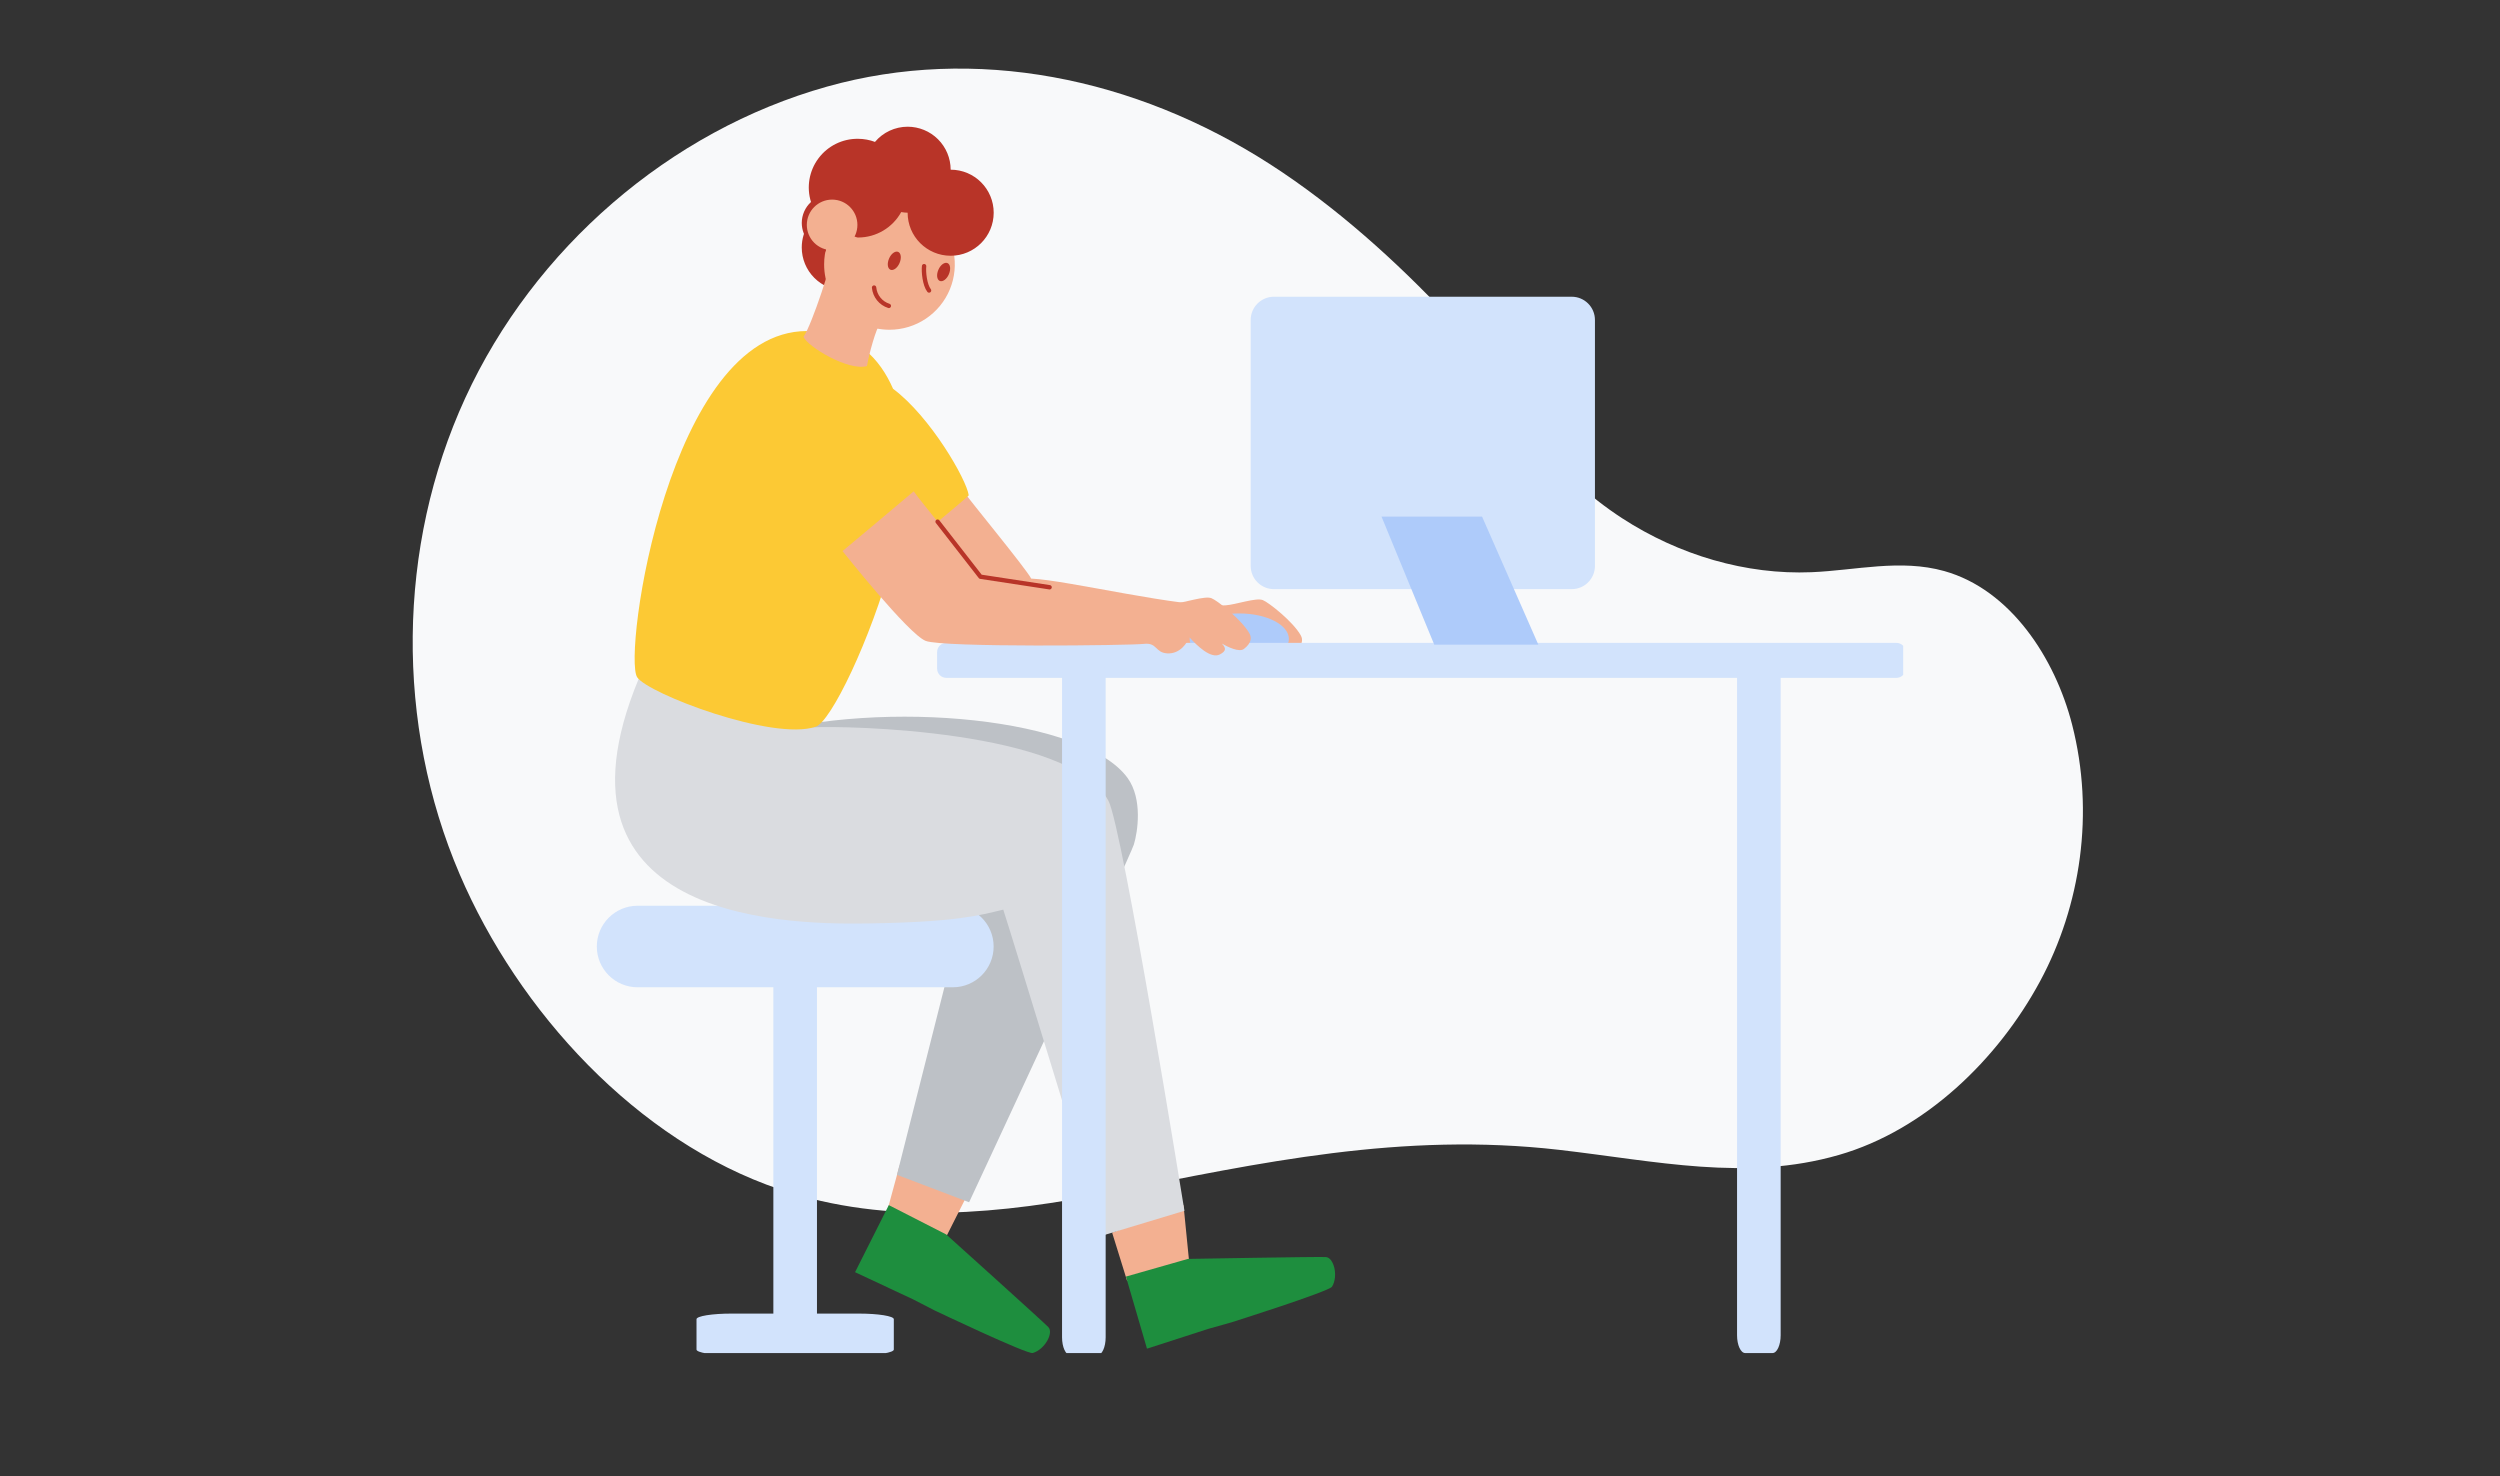 <svg width="696" height="411" viewBox="0 0 696 411" fill="none" xmlns="http://www.w3.org/2000/svg">
<rect x="0" y="0" width="696" height="411" fill="#333333" stroke="none"/>
<g clip-path="url(#clip0)">
<path d="M451.548 144.242C449.262 142.753 447.035 141.163 444.876 139.478C427.383 125.816 418.433 104.346 403.396 88.325C388.68 72.648 371.776 57.445 353.704 45.796C315.824 21.379 271.306 12.589 230.24 24.114C186.367 36.43 148.628 69.243 129.54 110.772C110.447 152.301 110.122 201.735 127.972 243.387C144.319 281.538 177.28 317.65 217.051 331.108C247.312 341.349 279.321 337.895 309.375 331.933C350.973 323.682 390.298 315.083 434.062 320.118C461.064 323.224 486.004 329.004 511.911 321.548C535.989 314.618 556.242 294.915 567.947 273.197C579.311 252.106 583.161 226.273 576.882 201.755C572.133 183.2 559.717 164.155 541.286 158.985C529.076 155.562 516.678 158.787 504.333 159.302C486.16 160.062 467.432 154.583 451.548 144.242Z" fill="#F8F9FA"/>
</g>
<g clip-path="url(#clip1)">
<path fill-rule="evenodd" clip-rule="evenodd" d="M248.838 153.937C248.838 153.937 267.174 177.066 271.996 178.945C276.818 180.824 328.904 180.223 332.709 179.778C336.513 179.332 335.82 182.235 339.26 182.42C342.822 182.617 344.874 179.465 345.36 177.875C347.534 180.292 351.368 184.01 353.883 182.715C355.664 181.79 355.687 180.98 354.461 179.703C356.196 180.703 359.33 182.172 360.596 181.183C362.632 179.598 362.822 178.118 362.134 176.887C360.012 173.076 353.178 167.681 351.553 167.057C349.679 166.317 343.972 168.352 341.226 168.52C328.777 169.289 297.386 161.546 287.087 161.078C285.573 158.187 269.874 139.204 268.66 137.308C264.352 140.991 248.838 153.937 248.838 153.937Z" fill="#F3B091"/>
<path fill-rule="evenodd" clip-rule="evenodd" d="M331.2 177.894C331.2 173.962 337.387 170.782 345.013 170.782C352.64 170.782 358.827 173.962 358.827 177.894C358.827 181.826 352.64 185.001 345.013 185.001C337.387 185.001 331.2 181.832 331.2 177.894Z" fill="#AECBFA"/>
<path fill-rule="evenodd" clip-rule="evenodd" d="M309.613 343.154L313.805 356.649L331.198 352.677L329.492 335.516L309.613 343.154Z" fill="#F3B091"/>
<path fill-rule="evenodd" clip-rule="evenodd" d="M263.448 178.977H527.971C529.383 178.977 530.527 180.121 530.527 181.532V186.158C530.527 187.57 529.383 188.714 527.971 188.714H263.448C262.037 188.714 260.893 187.57 260.893 186.158V181.532C260.893 180.121 262.037 178.977 263.448 178.977Z" fill="#D2E3FC"/>
<path fill-rule="evenodd" clip-rule="evenodd" d="M250.446 324.433L246.74 338.071L263.548 344.053L271.319 328.657L250.446 324.433Z" fill="#F3B091"/>
<path fill-rule="evenodd" clip-rule="evenodd" d="M247.445 335.504L263.433 343.674C263.433 343.674 290.341 367.885 291.863 369.474C293.385 371.063 290.903 375.693 287.517 376.679C286.019 377.125 260.203 364.828 260.203 364.828L254.227 361.749L238.049 354.175L247.445 335.504Z" fill="#1E8E3E"/>
<path fill-rule="evenodd" clip-rule="evenodd" d="M208.878 204.96C247.162 194.176 302.081 200.149 313.929 216.6C318.161 222.474 316.727 231.668 315.663 235.131C314.6 238.595 269.799 334.712 269.799 334.712L249.712 327.074L269.452 249.014C269.452 249.014 204.12 206.29 208.878 204.96Z" fill="#BDC1C6"/>
<path fill-rule="evenodd" clip-rule="evenodd" d="M313.46 355.405L330.726 350.479C330.726 350.479 366.917 349.84 369.114 349.964C371.311 350.089 372.653 355.168 370.849 358.198C370.056 359.545 342.788 368.155 342.788 368.155L336.317 369.977L319.32 375.469L313.46 355.405Z" fill="#1E8E3E"/>
<path fill-rule="evenodd" clip-rule="evenodd" d="M177.503 252.159H265.277C271.545 252.159 276.627 257.241 276.627 263.51C276.627 269.778 271.545 274.86 265.277 274.86H177.503C171.235 274.86 166.153 269.778 166.153 263.51C166.153 257.241 171.235 252.159 177.503 252.159Z" fill="#D2E3FC"/>
<path fill-rule="evenodd" clip-rule="evenodd" d="M217.573 266.829H225.174C226.428 266.829 227.445 268.037 227.445 269.527V369.366C227.445 370.857 226.428 372.065 225.174 372.065H217.573C216.319 372.065 215.302 370.857 215.302 369.366V269.527C215.302 268.037 216.319 266.829 217.573 266.829Z" fill="#D2E3FC"/>
<path fill-rule="evenodd" clip-rule="evenodd" d="M485.865 182.987H493.466C494.72 182.987 495.737 185.211 495.737 187.954V371.723C495.737 374.466 494.72 376.69 493.466 376.69H485.865C484.611 376.69 483.594 374.466 483.594 371.723V187.954C483.594 185.211 484.611 182.987 485.865 182.987Z" fill="#D2E3FC"/>
<path fill-rule="evenodd" clip-rule="evenodd" d="M203.653 365.704H239.172C244.511 365.704 248.839 366.402 248.839 367.262V375.71C248.839 376.126 247.81 376.524 245.981 376.816C244.151 377.109 241.672 377.272 239.095 377.268H203.576C198.237 377.268 193.909 376.571 193.909 375.71V367.262C193.909 366.847 194.938 366.449 196.767 366.156C198.597 365.864 201.076 365.701 203.653 365.704Z" fill="#D2E3FC"/>
<path fill-rule="evenodd" clip-rule="evenodd" d="M180.793 182.334C145.77 255.49 216.457 257.462 241.263 257.098C266.068 256.733 272.596 254.866 279.309 253.241C281.454 259.74 307.168 343.905 307.168 343.905L329.747 337.082C329.747 337.082 312.487 230.158 308.59 222.936C297.887 203.081 234.578 202.005 226.57 202.485C218.562 202.965 185.233 173.059 180.793 182.334Z" fill="#DADCE0"/>
<path fill-rule="evenodd" clip-rule="evenodd" d="M223.207 68.894C223.207 64.048 226.126 59.679 230.604 57.825C235.081 55.971 240.235 56.997 243.661 60.425C247.087 63.852 248.11 69.006 246.254 73.483C244.398 77.96 240.028 80.877 235.181 80.875C232.004 80.875 228.958 79.612 226.712 77.365C224.466 75.118 223.205 72.071 223.207 68.894Z" fill="#B83428"/>
<path fill-rule="evenodd" clip-rule="evenodd" d="M224.621 92.16C186.21 92.206 173.374 182.362 177.387 188.543C180.33 193.076 215.173 206.404 227.113 202.311C231.329 200.865 242.297 178.343 248.507 155.62C255.128 150.184 267.658 139.892 269.699 137.909C269.121 133.555 259.054 116.012 248.629 108.24C245.027 100.012 238.342 92.16 224.621 92.16Z" fill="#FCC934"/>
<path fill-rule="evenodd" clip-rule="evenodd" d="M234.555 153.418C234.555 153.418 252.89 176.546 257.713 178.426C262.535 180.305 314.621 179.703 318.426 179.258C322.23 178.813 321.536 181.716 324.977 181.901C328.539 182.097 330.591 178.946 331.077 177.356C333.251 179.773 337.085 183.491 339.6 182.196C341.381 181.27 341.404 180.461 340.178 179.183C341.913 180.183 345.047 181.652 346.313 180.663C348.348 179.079 348.539 177.599 347.851 176.367C345.729 172.557 338.894 167.162 337.27 166.537C335.396 165.797 329.689 167.833 326.943 168C314.494 168.769 283.102 161.027 272.804 160.559C271.289 157.668 255.591 138.685 254.376 136.788C250.069 140.471 234.555 153.418 234.555 153.418Z" fill="#F3B091"/>
<path fill-rule="evenodd" clip-rule="evenodd" d="M229.438 73.618C229.435 66.259 233.866 59.624 240.664 56.807C247.462 53.99 255.288 55.546 260.491 60.749C265.694 65.953 267.25 73.778 264.433 80.576C261.616 87.374 254.981 91.805 247.622 91.803C237.58 91.8 229.441 83.66 229.438 73.618Z" fill="#F3B091"/>
<path fill-rule="evenodd" clip-rule="evenodd" d="M231.88 69.657C231.955 72.484 226.034 90.363 223.698 93.786C224.854 96.521 236.17 103.378 241.368 101.915C241.946 98.446 243.883 91.473 245.08 89.923C246.277 88.374 231.804 66.806 231.88 69.657Z" fill="#F3B091"/>
<path fill-rule="evenodd" clip-rule="evenodd" d="M252.666 35.276C249.167 35.287 245.85 36.835 243.594 39.509C242.098 38.945 240.514 38.651 238.916 38.642C234.57 38.58 230.458 40.605 227.858 44.087C225.258 47.57 224.485 52.088 225.779 56.237C224.145 57.74 223.214 59.857 223.211 62.077C223.238 65.974 226.029 69.303 229.861 70.01C229.953 69.565 229.953 69.252 230.098 68.744C230.491 67.391 236.377 64.916 237.037 65.361C237.555 65.733 238.146 65.993 238.771 66.124C238.825 66.127 238.879 66.127 238.933 66.124C243.911 66.112 248.491 63.4 250.896 59.041C251.487 59.145 252.084 59.205 252.683 59.22C252.683 65.837 258.047 71.201 264.664 71.201C271.281 71.201 276.644 65.837 276.644 59.22C276.644 52.604 271.281 47.24 264.664 47.24C264.659 44.062 263.393 41.017 261.143 38.773C258.892 36.53 255.843 35.272 252.666 35.276Z" fill="#B83428"/>
<path fill-rule="evenodd" clip-rule="evenodd" d="M224.618 62.596C224.627 58.708 227.785 55.564 231.672 55.57C235.559 55.577 238.706 58.731 238.703 62.619C238.7 66.506 235.548 69.656 231.66 69.656C229.79 69.656 227.996 68.911 226.674 67.587C225.353 66.262 224.613 64.466 224.618 62.596Z" fill="#F3B091"/>
<path d="M257.268 74.097C257.089 75.698 257.441 79.301 258.65 80.873" stroke="#B83428" stroke-width="1.22" stroke-linecap="round" stroke-linejoin="round"/>
<path fill-rule="evenodd" clip-rule="evenodd" d="M247.519 71.971C248.097 70.6 249.253 69.774 250.057 70.126C250.861 70.479 251.023 71.861 250.427 73.243C249.832 74.625 248.693 75.44 247.889 75.087C247.085 74.735 246.917 73.347 247.519 71.971Z" fill="#B83428"/>
<path fill-rule="evenodd" clip-rule="evenodd" d="M261.251 75.097C261.829 73.727 262.986 72.9 263.79 73.247C264.593 73.594 264.755 74.982 264.16 76.364C263.564 77.746 262.425 78.561 261.621 78.208C260.818 77.855 260.65 76.462 261.251 75.097Z" fill="#B83428"/>
<path d="M247.452 85.159C245.182 84.439 243.565 82.429 243.346 80.059" stroke="#B83428" stroke-width="1.22" stroke-linecap="round" stroke-linejoin="round"/>
<path d="M292.204 163.495L272.967 160.558L261.026 145.224" stroke="#B83428" stroke-width="1.22" stroke-linecap="round" stroke-linejoin="round"/>
<path fill-rule="evenodd" clip-rule="evenodd" d="M354.652 82.609H437.563C441.136 82.609 444.033 85.506 444.033 89.08V157.546C444.033 161.12 441.136 164.017 437.563 164.017H354.652C351.083 164.01 348.193 161.115 348.193 157.546V89.08C348.193 85.511 351.083 82.616 354.652 82.609Z" fill="#D2E3FC"/>
<path fill-rule="evenodd" clip-rule="evenodd" d="M384.616 143.83H412.608L428.283 179.483H399.303L384.616 143.83Z" fill="#AECBFA"/>
<path fill-rule="evenodd" clip-rule="evenodd" d="M297.944 182.987H305.545C306.799 182.987 307.816 185.218 307.816 187.969V372.287C307.816 375.038 306.799 377.268 305.545 377.268H297.944C296.69 377.268 295.673 375.038 295.673 372.287V187.969C295.673 185.218 296.69 182.987 297.944 182.987Z" fill="#D2E3FC"/>
</g>
<defs>
<clipPath id="clip0">
<rect width="464.992" height="318.538" fill="white" transform="translate(114.894 19.098)"/>
</clipPath>
<clipPath id="clip1">
<rect width="363.695" height="341.726" fill="white" transform="translate(166.153 34.964)"/>
</clipPath>
</defs>
</svg>
